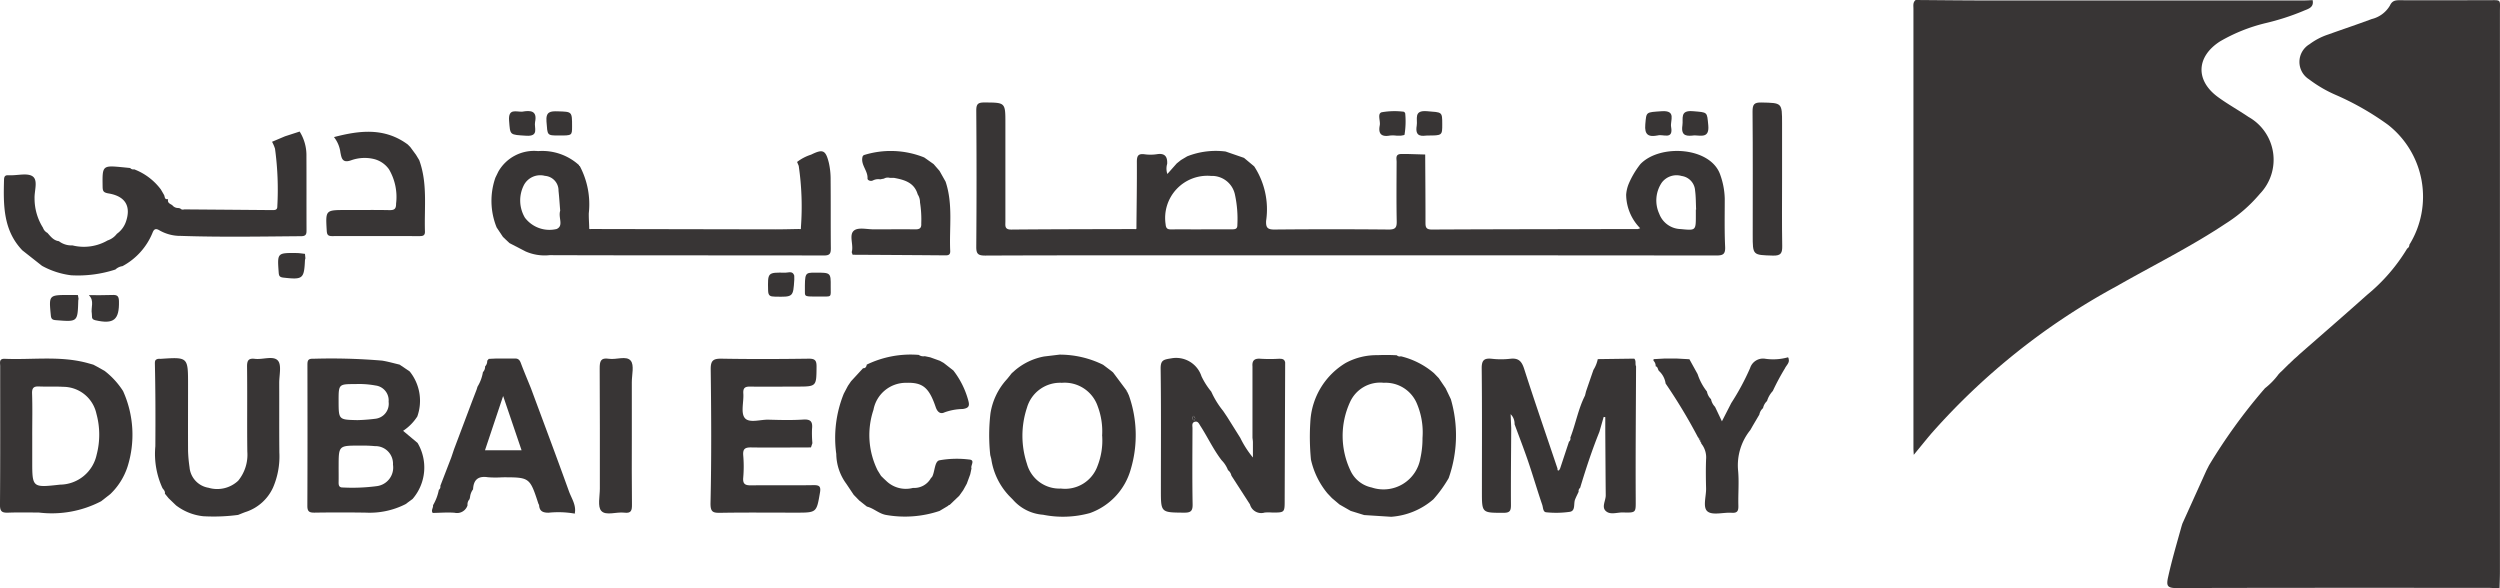 <svg id="_6mVtjE" data-name="6mVtjE" xmlns="http://www.w3.org/2000/svg" width="168.78" height="39.716" viewBox="0 0 168.78 39.716">
  <g id="Group_3931" data-name="Group 3931" transform="translate(0 0)">
    <path id="Path_4796" data-name="Path 4796" d="M-2773.133,1056.888a.137.137,0,0,0-.106.023c-.237-.01-.475-.03-.711-.03-6.994,0-13.988-.009-20.982.015-.62,0-.709-.14-.582-.721.255-1.162.592-2.3.91-3.444l.055-.179,1.627-3.6.176-.345a37.442,37.442,0,0,1,3.6-5l.173-.2a4.9,4.9,0,0,0,.917-.94l-.006,0,.137-.142-.01.01.146-.135-.011.011.141-.141-.011.011.142-.141-.011.011.142-.142-.012.012.148-.135-.011.011.142-.141,0,.007.13-.13-.007.006.208-.179.148-.14c1.528-1.34,3.067-2.669,4.582-4.025a12.15,12.15,0,0,0,2.7-3.122.283.283,0,0,0,.147-.255,6.165,6.165,0,0,0-1.443-8.1,18.722,18.722,0,0,0-3.491-2,8.7,8.7,0,0,1-1.849-1.076,1.387,1.387,0,0,1,.041-2.361,4.377,4.377,0,0,1,1.263-.658c.979-.352,1.966-.68,2.94-1.044a1.956,1.956,0,0,0,1.224-.906c.151-.329.358-.365.663-.364,1.974.008,3.948,0,5.922,0,.975,0,.844-.106.844.814q0,18.873,0,37.745C-2773.108,1056.151-2773.125,1056.519-2773.133,1056.888Z" transform="translate(2941.883 -1017.194)" fill="#383535"/>
    <path id="Path_4797" data-name="Path 4797" d="M-2927.075,1017.024c1.6.011,3.207.031,4.811.032q10.669,0,21.338,0c.216,0,.433-.014.649-.022.111.532-.359.6-.653.739a16.34,16.34,0,0,1-2.533.814,11.431,11.431,0,0,0-3.064,1.23c-1.606,1.03-1.675,2.632-.149,3.753.662.486,1.388.885,2.068,1.347a3.314,3.314,0,0,1,.762,5.2,9.946,9.946,0,0,1-2.3,2c-2.366,1.576-4.917,2.832-7.381,4.24a45.563,45.563,0,0,0-12.5,9.944c-.369.436-.727.882-1.178,1.43-.013-.246-.022-.344-.022-.443q0-14.83,0-29.66C-2927.223,1017.417-2927.283,1017.186-2927.075,1017.024Z" transform="translate(3056.407 -1017.024)" fill="#383535"/>
    <path id="Path_4798" data-name="Path 4798" d="M-3402.3,1078.6c.012-1.477.038-2.955.029-4.432,0-.385.081-.561.5-.51a2.957,2.957,0,0,0,.838,0c.543-.092.735.148.708.651a1.12,1.12,0,0,0,.013.682l.634-.714.285-.228.42-.25a5.256,5.256,0,0,1,2.593-.325l0,0,1.242.429.688.574a5.3,5.3,0,0,1,.805,3.677c-.022.442.083.591.557.587q3.862-.036,7.725,0c.435,0,.543-.126.535-.546-.026-1.341-.012-2.683-.007-4.025,0-.215-.1-.506.28-.527l.262,0,.259,0,1.129.033c.008,1.517.021,3.033.019,4.55,0,.313,0,.517.428.515,4.638-.023,9.277-.025,13.915-.033l.151-.054-.119-.129a3.277,3.277,0,0,1-.827-2.135,2.394,2.394,0,0,1,.169-.727,5.808,5.808,0,0,1,.792-1.338c1.329-1.385,4.774-1.164,5.4.745a5.093,5.093,0,0,1,.295,1.585c0,1.084-.024,2.17.026,3.253.024.522-.163.586-.622.586q-17.669-.018-35.338-.009c-4.664,0-9.328-.007-13.992.014-.49,0-.61-.118-.605-.606q.036-4.588,0-9.176c0-.42.092-.555.531-.553,1.435.006,1.435-.013,1.435,1.4q0,3.319,0,6.638c0,.278-.068.547.4.542,2.776-.026,5.552-.026,8.328-.034C-3402.323,1078.732-3402.282,1078.7-3402.3,1078.6Zm4.373.127c.692,0,1.383,0,2.075,0,.22,0,.373-.019.366-.3a7.731,7.731,0,0,0-.167-2.06,1.587,1.587,0,0,0-1.612-1.245,2.85,2.85,0,0,0-3.066,3.257c.024.3.134.358.393.353C-3399.264,1078.725-3398.594,1078.732-3397.924,1078.732Zm33.394-1.334h.019c-.021-.432-.013-.868-.071-1.295a1.057,1.057,0,0,0-.906-.972,1.244,1.244,0,0,0-1.34.445,2.154,2.154,0,0,0-.172,2.11,1.586,1.586,0,0,0,1.45,1.029c1.02.1,1.02.107,1.02-.926Z" transform="translate(3479.023 -1063.245)" fill="#383535"/>
    <path id="Path_4799" data-name="Path 4799" d="M-3145.138,1208.288c.365-.936.533-1.94.992-2.843l.069-.28q.248-.726.5-1.453a2.227,2.227,0,0,0,.293-.728l2.461-.033c.148.148.044.357.124.521-.011,2.982-.039,5.965-.023,8.947,0,.926.06.943-.865.917-.4-.011-.88.194-1.179-.121-.258-.272.023-.685.02-1.038-.014-1.426-.021-2.852-.031-4.278v-1l-.109-.011-.289,1.008c-.5,1.237-.914,2.5-1.3,3.778a.268.268,0,0,0-.1.262c-.081.175-.17.346-.241.524-.115.285.044.76-.348.832a6.493,6.493,0,0,1-1.6.032c-.225-.015-.208-.325-.268-.5-.332-.969-.619-1.953-.948-2.922-.288-.847-.613-1.681-.921-2.521a.908.908,0,0,0-.267-.681c.017.4.029.669.041.938-.009,1.733-.03,3.466-.019,5.2,0,.383-.072.521-.492.522-1.467,0-1.468.021-1.468-1.424,0-2.774.017-5.548-.014-8.322-.006-.56.165-.709.687-.653a5.5,5.5,0,0,0,1.233,0c.55-.066.777.151.944.674.723,2.255,1.5,4.494,2.253,6.739,0,.062-.008.141.075.128.04-.006.07-.084.1-.13l.6-1.813A.252.252,0,0,0-3145.138,1208.288Z" transform="translate(3251.153 -1178.739)" fill="#383535"/>
    <path id="Path_4800" data-name="Path 4800" d="M-3663.345,1101.572l-.437-.414-.427-.641a4.765,4.765,0,0,1-.085-3.361l.2-.411a2.772,2.772,0,0,1,2.685-1.383,3.7,3.7,0,0,1,2.764.951.053.053,0,0,0,.05.063,5.5,5.5,0,0,1,.607,3.179c-.006.322.019.644.029.967-.02.1.031.119.115.1q6.222.013,12.444.024c.54,0,1.079-.016,1.619-.024.09.026.129,0,.112-.1a18.909,18.909,0,0,0-.147-4.165l-.11-.262a3.042,3.042,0,0,1,.945-.493c.795-.391.983-.319,1.2.553a5.009,5.009,0,0,1,.119,1.158c.014,1.538,0,3.076.015,4.614,0,.349-.069.483-.46.482-6.175-.014-12.349,0-18.523-.022a3.191,3.191,0,0,1-1.621-.249Zm3.426-2.185c-.033-.4-.062-.873-.113-1.347a.989.989,0,0,0-.916-1.006,1.245,1.245,0,0,0-1.432.644,2.28,2.28,0,0,0,.082,2.184,2.081,2.081,0,0,0,2.137.76C-3659.659,1100.4-3660.069,1099.849-3659.919,1099.387Z" transform="translate(3697.739 -1085.161)" fill="#383535"/>
    <path id="Path_4801" data-name="Path 4801" d="M-3309.161,1202.93q-.017,4.645-.033,9.289c0,.842,0,.842-.834.843a2.942,2.942,0,0,0-.519,0,.787.787,0,0,1-.99-.551l-1.255-1.945a.62.62,0,0,0-.229-.369,1.928,1.928,0,0,0-.426-.662c-.56-.724-.942-1.559-1.437-2.323-.09-.139-.16-.341-.381-.278s-.152.283-.153.439c-.006,1.71-.021,3.421.009,5.13.009.472-.141.57-.583.566-1.559-.014-1.559,0-1.559-1.526,0-2.728.021-5.455-.017-8.182-.009-.6.2-.626.716-.71a1.8,1.8,0,0,1,2.041,1.21,4.955,4.955,0,0,0,.659,1.035,5.866,5.866,0,0,0,.8,1.3l.276.41.887,1.416a6.545,6.545,0,0,0,.851,1.323c0-.425,0-.723,0-1.022,0-.105-.02-.211-.03-.316q0-2.408,0-4.817c-.035-.416.156-.548.563-.511a10.642,10.642,0,0,0,1.213,0C-3309.4,1202.679-3309.209,1202.674-3309.161,1202.93Zm-6.071,3.794-.1-.19a.168.168,0,0,0-.08.212c.016.042.075.069.114.1Z" transform="translate(3395.925 -1178.458)" fill="#383535"/>
    <path id="Path_4802" data-name="Path 4802" d="M-3752.552,1208.695a3.252,3.252,0,0,1-.338,3.784l-.477.351a5.353,5.353,0,0,1-2.677.571q-1.724-.027-3.449,0c-.343.005-.5-.053-.5-.449.015-3.167.01-6.334.005-9.5,0-.268.007-.455.37-.439a40.693,40.693,0,0,1,4.671.125c.4.064.787.178,1.181.27l.681.46a3.157,3.157,0,0,1,.515,3.041,3.274,3.274,0,0,1-.959.969Zm-5.33,1.59c0,.347.006.694,0,1.041-.006.22.019.389.3.378a12.588,12.588,0,0,0,2.27-.091,1.265,1.265,0,0,0,1.1-1.447,1.184,1.184,0,0,0-1.216-1.255,9.154,9.154,0,0,0-1.039-.035C-3757.88,1208.873-3757.88,1208.875-3757.881,1210.285Zm1.251-3.129a12.016,12.016,0,0,0,1.224-.092,1.016,1.016,0,0,0,.9-1.147,1.011,1.011,0,0,0-.888-1.1,6.1,6.1,0,0,0-1.354-.095c-1.136,0-1.136,0-1.134,1.164C-3757.878,1207.128-3757.878,1207.128-3756.63,1207.155Z" transform="translate(3780.743 -1178.792)" fill="#383535"/>
    <path id="Path_4803" data-name="Path 4803" d="M-3401.7,1200.9a6.617,6.617,0,0,1,2.945.685l.55.415.121.1.917,1.228-.005.04.035.021.122.261a8.051,8.051,0,0,1,.129,4.981,4.395,4.395,0,0,1-2.756,2.964,6.83,6.83,0,0,1-3.165.115,2.994,2.994,0,0,1-2.041-1.022l-.245-.248a4.589,4.589,0,0,1-1.212-2.494l-.069-.266a12.634,12.634,0,0,1,.015-2.822,4.42,4.42,0,0,1,1.112-2.3c.111-.13.214-.266.321-.4l.233-.207a4.219,4.219,0,0,1,1.952-.926Zm2.878,5.484a4.773,4.773,0,0,0-.292-1.982,2.357,2.357,0,0,0-2.425-1.6,2.327,2.327,0,0,0-2.359,1.689,6.012,6.012,0,0,0,0,3.776,2.268,2.268,0,0,0,2.293,1.674,2.324,2.324,0,0,0,2.47-1.517A4.692,4.692,0,0,0-3398.818,1206.381Z" transform="translate(3473.228 -1176.958)" fill="#383535"/>
    <path id="Path_4804" data-name="Path 4804" d="M-3230.679,1204.061a8.7,8.7,0,0,1-.145,5.328,8.607,8.607,0,0,1-1.033,1.432,4.873,4.873,0,0,1-2.85,1.181l-1.823-.116-.91-.281-.755-.432-.512-.433-.3-.317a5.4,5.4,0,0,1-1.117-2.286,15.95,15.95,0,0,1-.031-2.688,4.93,4.93,0,0,1,2.37-3.829,4.378,4.378,0,0,1,2.16-.529,12.75,12.75,0,0,1,1.3.008.273.273,0,0,0,.273.068,5.384,5.384,0,0,1,2.231,1.136l.325.337.465.686Zm-1.913,2.623a4.987,4.987,0,0,0-.412-2.4,2.289,2.289,0,0,0-2.2-1.328,2.233,2.233,0,0,0-2.277,1.295,5.464,5.464,0,0,0,.031,4.644,2.025,2.025,0,0,0,1.427,1.129,2.524,2.524,0,0,0,3.29-1.987A6.145,6.145,0,0,0-3232.592,1206.683Z" transform="translate(3328.628 -1177.113)" fill="#383535"/>
    <path id="Path_4805" data-name="Path 4805" d="M-3912.572,1212.613a7.2,7.2,0,0,1-4.192.762c-.693-.006-1.387-.018-2.08.006-.4.014-.559-.061-.555-.527.025-3.12.011-6.24.014-9.36,0-.219-.1-.514.3-.5,1.83.078,3.677-.206,5.489.258.167.043.333.092.5.139l.256.136.511.289a5.363,5.363,0,0,1,1.24,1.357,7.169,7.169,0,0,1,.3,5.108,4.474,4.474,0,0,1-1.164,1.849Zm-4.65-4.424q0,.844,0,1.688c0,1.822,0,1.822,1.878,1.613a2.554,2.554,0,0,0,2.471-2.022,5.325,5.325,0,0,0-.015-2.761,2.3,2.3,0,0,0-2.244-1.821c-.539-.032-1.083,0-1.622-.024-.357-.017-.49.086-.479.469C-3917.2,1206.283-3917.223,1207.236-3917.222,1208.189Z" transform="translate(3919.398 -1178.771)" fill="#383535"/>
    <path id="Path_4806" data-name="Path 4806" d="M-3544.223,1208.991c-1.344,0-2.689.022-4.033,0-.422-.007-.575.1-.54.539a8.585,8.585,0,0,1,0,1.495c-.043.465.159.532.556.526,1.388-.018,2.777.01,4.164-.014.4-.007.537.065.462.5-.233,1.354-.219,1.357-1.615,1.357-1.692,0-3.384-.018-5.075.01-.533.009-.718-.028-.7-.7.068-2.991.05-5.986.012-8.978-.008-.622.183-.737.755-.727,1.951.035,3.9.027,5.856,0,.437-.005.539.123.535.546-.012,1.337.006,1.337-1.352,1.338-1.041,0-2.083.017-3.123,0-.367-.008-.494.1-.469.471.038.561-.183,1.288.093,1.642.294.377,1.055.105,1.611.121.78.022,1.564.042,2.342-.008.515-.033.64.154.593.622a7.442,7.442,0,0,0,.024.972Z" transform="translate(3598.973 -1178.784)" fill="#383535"/>
    <path id="Path_4807" data-name="Path 4807" d="M-3838.587,1211.433a5.547,5.547,0,0,1-.482-2.832c.012-1.864.01-3.728-.032-5.59,0-.219.052-.25.184-.3a.707.707,0,0,1,.193-.007c1.862-.125,1.862-.125,1.863,1.727,0,1.5-.007,2.991,0,4.486a9.266,9.266,0,0,0,.1,1.1,1.533,1.533,0,0,0,1.28,1.39,2.067,2.067,0,0,0,2.006-.477,2.771,2.771,0,0,0,.615-1.966c-.025-1.907.006-3.815-.018-5.722-.005-.422.089-.593.53-.539.531.066,1.243-.232,1.553.12.262.3.086.99.088,1.508.006,1.561-.006,3.121.009,4.682a5.3,5.3,0,0,1-.428,2.385,3.072,3.072,0,0,1-1.777,1.62c-.2.064-.389.148-.583.223a12.618,12.618,0,0,1-2.34.089,3.648,3.648,0,0,1-1.847-.734l-.5-.481-.253-.309C-3838.394,1211.64-3838.507,1211.544-3838.587,1211.433Z" transform="translate(3849.557 -1178.477)" fill="#383535"/>
    <path id="Path_4808" data-name="Path 4808" d="M-3485.319,1203.191l.062-.117.211-.309q.406-.439.809-.878c.17.009.224-.1.251-.245a6.8,6.8,0,0,1,3.511-.655.542.542,0,0,0,.406.087l.365.076.656.236.256.144.653.51a5.752,5.752,0,0,1,1,2c.1.357.082.536-.37.6a3.757,3.757,0,0,0-1.232.228c-.277.138-.48-.029-.591-.356-.452-1.333-.885-1.675-1.989-1.641a2.227,2.227,0,0,0-2.212,1.824,5.363,5.363,0,0,0,.277,4.083l.235.38.193.189.147.137a1.9,1.9,0,0,0,1.816.483,1.289,1.289,0,0,0,1.214-.668.465.465,0,0,0,.086-.095c.184-.371.157-1.02.478-1.1a6.7,6.7,0,0,1,1.989-.056c.477.025.1.4.183.6l-.085.4-.234.637-.241.436-.266.374-.646.618a.13.13,0,0,0-.108.064l-.579.345a7.339,7.339,0,0,1-3.582.275c-.507-.08-.848-.455-1.318-.568l-.521-.412-.376-.388-.49-.734a3.454,3.454,0,0,1-.683-2.019,7.943,7.943,0,0,1,.508-4.074Z" transform="translate(3542.503 -1177.027)" fill="#383535"/>
    <path id="Path_4809" data-name="Path 4809" d="M-3685.717,1213.379a6.432,6.432,0,0,0-1.794-.066c-.383,0-.607-.1-.636-.5,0-.038-.036-.073-.049-.111-.585-1.779-.585-1.78-2.44-1.779a6.625,6.625,0,0,1-.97-.005c-.656-.1-.97.169-1,.815a1.06,1.06,0,0,0-.205.528l-.034.142a.5.5,0,0,0-.134.405.741.741,0,0,1-.878.508c-.488-.037-.982.005-1.473.013-.135-.179.049-.346.02-.521a3.235,3.235,0,0,0,.393-1.038.264.264,0,0,0,.1-.268l.744-1.929.181-.54,1.22-3.238.308-.8.058-.191a2.725,2.725,0,0,0,.365-.98.525.525,0,0,0,.146-.386.506.506,0,0,0,.143-.383l.105-.128.516-.024h1.3c.276.018.321.238.4.441.2.521.417,1.037.627,1.555.86,2.321,1.732,4.638,2.57,6.967.175.485.513.943.391,1.511Zm-4.859-7.946-1.225,3.663h2.469Z" transform="translate(3724.544 -1178.699)" fill="#383535"/>
    <path id="Path_4810" data-name="Path 4810" d="M-3056.729,1205.392a16.457,16.457,0,0,0,1.272-2.364.917.917,0,0,1,.971-.635,3.694,3.694,0,0,0,1.579-.089h0c.2.319-.093.513-.2.746a16.093,16.093,0,0,0-.819,1.529,1.729,1.729,0,0,0-.388.675.9.9,0,0,0-.269.478.756.756,0,0,0-.249.435l-.448.761-.161.284a3.785,3.785,0,0,0-.83,2.7c.078.791,0,1.6.022,2.394.008.335-.04.522-.447.493-.558-.04-1.286.188-1.633-.088s-.082-1.03-.1-1.576c-.017-.647-.024-1.3,0-1.942a1.485,1.485,0,0,0-.324-1.067.608.608,0,0,0-.229-.435,36.746,36.746,0,0,0-2.179-3.62,1.419,1.419,0,0,0-.418-.82c-.124-.086-.078-.3-.255-.344a.477.477,0,0,0-.154-.38.106.106,0,0,0,.006-.1l.769-.043h.78l.881.049-.007-.007.558,1.01a3.809,3.809,0,0,0,.631,1.179.947.947,0,0,0,.275.515,1.009,1.009,0,0,0,.271.517l.464.977Z" transform="translate(3173.61 -1178.18)" fill="#383535"/>
    <path id="Path_4811" data-name="Path 4811" d="M-3471.524,1097.419c.515,1.531.24,3.115.313,4.676.013.286-.145.306-.364.3q-3.113-.025-6.225-.04l-.061-.173c.009-.042.021-.084.027-.127.068-.459-.215-1.077.14-1.343.294-.221.872-.07,1.324-.072.931,0,1.862-.01,2.793,0,.3.005.432-.08.411-.4a7.27,7.27,0,0,0-.085-1.421.967.967,0,0,0-.156-.542c-.231-.8-.9-.983-1.6-1.113l-.281,0a.5.5,0,0,0-.394.05l-.256.049a.792.792,0,0,0-.494.076c-.16.077-.37-.015-.362-.136.033-.539-.506-.946-.323-1.506l.037-.017v-.041a6.055,6.055,0,0,1,4.115.148l.633.447.4.46Z" transform="translate(3535.362 -1085.156)" fill="#383535"/>
    <path id="Path_4812" data-name="Path 4812" d="M-3606.531,1207.963c0,1.538-.012,3.076.009,4.614.005.4-.046.614-.515.554-.531-.067-1.241.225-1.553-.116-.265-.289-.1-.985-.1-1.5,0-2.708.007-5.415-.011-8.123,0-.467.057-.74.616-.65.5.081,1.188-.228,1.481.132.246.3.071.954.072,1.452C-3606.529,1205.537-3606.531,1206.75-3606.531,1207.963Z" transform="translate(3649.187 -1178.521)" fill="#383535"/>
    <path id="Path_4813" data-name="Path 4813" d="M-3008.642,1075.272c0,1.517-.016,3.034.01,4.55.008.473-.062.685-.623.668-1.372-.042-1.37-.009-1.369-1.4,0-2.773.014-5.547-.011-8.32,0-.483.1-.627.6-.616,1.392.032,1.393.006,1.393,1.416Q-3008.643,1073.42-3008.642,1075.272Z" transform="translate(3128.953 -1063.234)" fill="#383535"/>
    <g id="Group_3930" data-name="Group 3930" transform="translate(0.253 8.881)">
      <path id="Path_4814" data-name="Path 4814" d="M-3906.629,1089.518c.06.114.018.318.25.28l.021.022c-.056.24.142.292.283.387a.5.5,0,0,0,.408.19l.126.025a.234.234,0,0,0,.266.068q2.981.023,5.962.048c.189,0,.338-.011.33-.268a20.388,20.388,0,0,0-.157-3.88,2.629,2.629,0,0,0-.2-.464l.875-.37.989-.321a3.012,3.012,0,0,1,.458,1.665c.008,1.648,0,3.3.006,4.944,0,.255.014.453-.355.456-2.709.023-5.419.071-8.128-.02a2.845,2.845,0,0,1-1.432-.366c-.252-.156-.378-.114-.481.154a4.466,4.466,0,0,1-2.031,2.255.857.857,0,0,0-.474.226,8.157,8.157,0,0,1-2.987.39,5.445,5.445,0,0,1-1.971-.639l-1.327-1.046c-1.3-1.359-1.281-3.058-1.236-4.767.006-.229.081-.316.3-.3.043,0,.087,0,.13,0,.517.01,1.178-.17,1.513.082.362.272.1.967.118,1.477a3.7,3.7,0,0,0,.569,1.982.614.614,0,0,0,.3.349c.217.243.413.515.773.559a1.391,1.391,0,0,0,.916.285,3.2,3.2,0,0,0,2.375-.335,1.3,1.3,0,0,0,.625-.448,1.668,1.668,0,0,0,.625-.859c.3-.909.041-1.659-1.182-1.865-.35-.059-.4-.15-.406-.458-.021-1.444-.03-1.444,1.409-1.305l.452.046a.277.277,0,0,0,.271.089,4.042,4.042,0,0,1,1.8,1.359Z" transform="translate(3917.453 -1085.235)" fill="#383535"/>
      <path id="Path_4815" data-name="Path 4815" d="M-3744.5,1086.407l.386.525.218.361c.573,1.568.333,3.2.386,4.811.009.276-.133.317-.36.316-1.971,0-3.942-.007-5.913,0-.3,0-.344-.123-.359-.386-.079-1.377-.086-1.376,1.312-1.375.974,0,1.949-.011,2.924.007.331.006.45-.081.447-.434a3.691,3.691,0,0,0-.479-2.322,1.765,1.765,0,0,0-1.012-.693,2.7,2.7,0,0,0-1.539.083c-.609.219-.652-.156-.729-.534a2.086,2.086,0,0,0-.434-1.031c1.758-.461,3.429-.646,4.982.5Z" transform="translate(3771.946 -1085.361)" fill="#383535"/>
      <path id="Path_4816" data-name="Path 4816" d="M-3873.276,1169.977c.522,0,1.044.01,1.564-.011.309-.013.453.035.462.409.03,1.271-.345,1.582-1.6,1.295-.3-.069-.2-.271-.232-.446-.076-.407.186-.866-.186-1.228Z" transform="translate(3879.028 -1158.932)" fill="#383535"/>
      <path id="Path_4817" data-name="Path 4817" d="M-3891.576,1170.246a.933.933,0,0,0-.021.128c-.042,1.434-.042,1.427-1.5,1.31-.236-.019-.327-.065-.352-.325-.133-1.376-.142-1.375,1.245-1.376.2,0,.389,0,.585.006Z" transform="translate(3896.627 -1158.949)" fill="#383535"/>
      <path id="Path_4818" data-name="Path 4818" d="M-3773.329,1148.579a.731.731,0,0,0-.03.126c-.06,1.263-.145,1.322-1.461,1.174-.268-.03-.3-.136-.315-.366-.092-1.3-.1-1.306,1.2-1.293.192,0,.384.036.576.055Z" transform="translate(3793.695 -1140.018)" fill="#383535"/>
    </g>
    <path id="Path_4819" data-name="Path 4819" d="M-3501.17,1159.987c-.856,0-.856,0-.857-.315-.006-1.3-.006-1.3.712-1.3,1.03,0,1.038,0,1.03.934C-3500.291,1160.1-3500.15,1159.976-3501.17,1159.987Z" transform="translate(3556.368 -1139.966)" fill="#383535"/>
    <path id="Path_4820" data-name="Path 4820" d="M-3519.384,1158.7c-.074,1.185-.074,1.175-1.305,1.151-.31-.006-.455-.043-.463-.417-.025-1.217-.044-1.223,1.166-1.2.209,0,.5-.143.6.2C-3519.385,1158.524-3519.385,1158.612-3519.384,1158.7Z" transform="translate(3573.008 -1139.824)" fill="#383535"/>
    <path id="Path_4821" data-name="Path 4821" d="M-3065.454,1076.3c-.632.125-.916-.028-.852-.744.077-.866.024-.811,1.1-.888,1.024-.073.566.637.643,1.057C-3064.4,1076.624-3065.114,1076.2-3065.454,1076.3Z" transform="translate(3177.383 -1067.159)" fill="#383535"/>
    <path id="Path_4822" data-name="Path 4822" d="M-3046.307,1076.267c-.464.052-.931.1-.815-.669.07-.47-.193-1.04.708-.963,1.013.086.95.026,1.039.955C-3045.3,1076.428-3045.792,1076.292-3046.307,1076.267Z" transform="translate(3160.704 -1067.128)" fill="#383535"/>
    <path id="Path_4823" data-name="Path 4823" d="M-3184.2,1076.284c-.333.026-.851.137-.716-.663.076-.451-.233-1.054.691-.979,1.027.085,1.032.018,1.033.877C-3183.191,1076.283-3183.191,1076.283-3184.2,1076.284Z" transform="translate(3280.561 -1067.135)" fill="#383535"/>
    <path id="Path_4824" data-name="Path 4824" d="M-3203.018,1076.315a2.133,2.133,0,0,0-.454-.01c-.574.108-.808-.109-.693-.686.061-.3-.184-.789.13-.885a5.035,5.035,0,0,1,1.484-.037c.038,0,.108.087.107.133a5.65,5.65,0,0,1-.048,1.416c-.01.041-.154.046-.235.068Z" transform="translate(3297.315 -1067.155)" fill="#383535"/>
    <path id="Path_4825" data-name="Path 4825" d="M-3635.216,1076.373c-.826,0-.77-.006-.843-.941-.054-.685.27-.706.782-.69.945.03.946.01.946,1.017C-3634.332,1076.374-3634.332,1076.374-3635.216,1076.373Z" transform="translate(3672.953 -1067.225)" fill="#383535"/>
    <path id="Path_4826" data-name="Path 4826" d="M-3654.545,1074.661c.566-.1,1.021-.065.864.7-.078.383.294.983-.6.926-1.134-.073-1.075-.021-1.155-1.021C-3655.5,1074.408-3654.944,1074.689-3654.545,1074.661Z" transform="translate(3689.805 -1067.123)" fill="#383535"/>
    <path id="Path_4827" data-name="Path 4827" d="M-3674.241,1218.976l-.308.8" transform="translate(3706.428 -1192.683)" fill="#383535"/>
    <path id="Path_4828" data-name="Path 4828" d="M-3662.313,1106l-.2.411" transform="translate(3695.958 -1094.412)" fill="#383535"/>
    <path id="Path_4829" data-name="Path 4829" d="M-3038.895,1243.642a.609.609,0,0,1,.229.435" transform="translate(3153.532 -1214.137)" fill="#383535"/>
    <path id="Path_4830" data-name="Path 4830" d="M-3011.76,1238.1l.161-.284" transform="translate(3129.93 -1209.067)" fill="#383535"/>
    <path id="Path_4831" data-name="Path 4831" d="M-3007.08,1231.966" transform="translate(3125.86 -1203.981)" fill="#383535"/>
    <path id="Path_4832" data-name="Path 4832" d="M-3005.169,1228.627" transform="translate(3124.198 -1201.077)" fill="#383535"/>
    <path id="Path_4833" data-name="Path 4833" d="M-3097.435,1219.988c-.023.093-.046.187-.069.28" transform="translate(3204.511 -1193.563)" fill="#383535"/>
    <path id="Path_4834" data-name="Path 4834" d="M-3334.829,1220.246l-.122-.261" transform="translate(3411.044 -1193.56)" fill="#383535"/>
    <path id="Path_4835" data-name="Path 4835" d="M-2992.314,1202.3l.091.087c-.012,0-.031.01-.034.006-.021-.03-.039-.062-.058-.094Z" transform="translate(3113.017 -1178.18)" fill="#383535"/>
    <path id="Path_4836" data-name="Path 4836" d="M-3621.327,1283.262l.02-.011a.122.122,0,0,0,0,.019Z" transform="translate(3660.135 -1248.589)" fill="#383535"/>
    <path id="Path_4837" data-name="Path 4837" d="M-3300.918,1232.859l-.069.124c-.039-.034-.1-.06-.114-.1a.168.168,0,0,1,.08-.212Z" transform="translate(3381.612 -1204.593)" fill="#383535"/>
  </g>
</svg>
